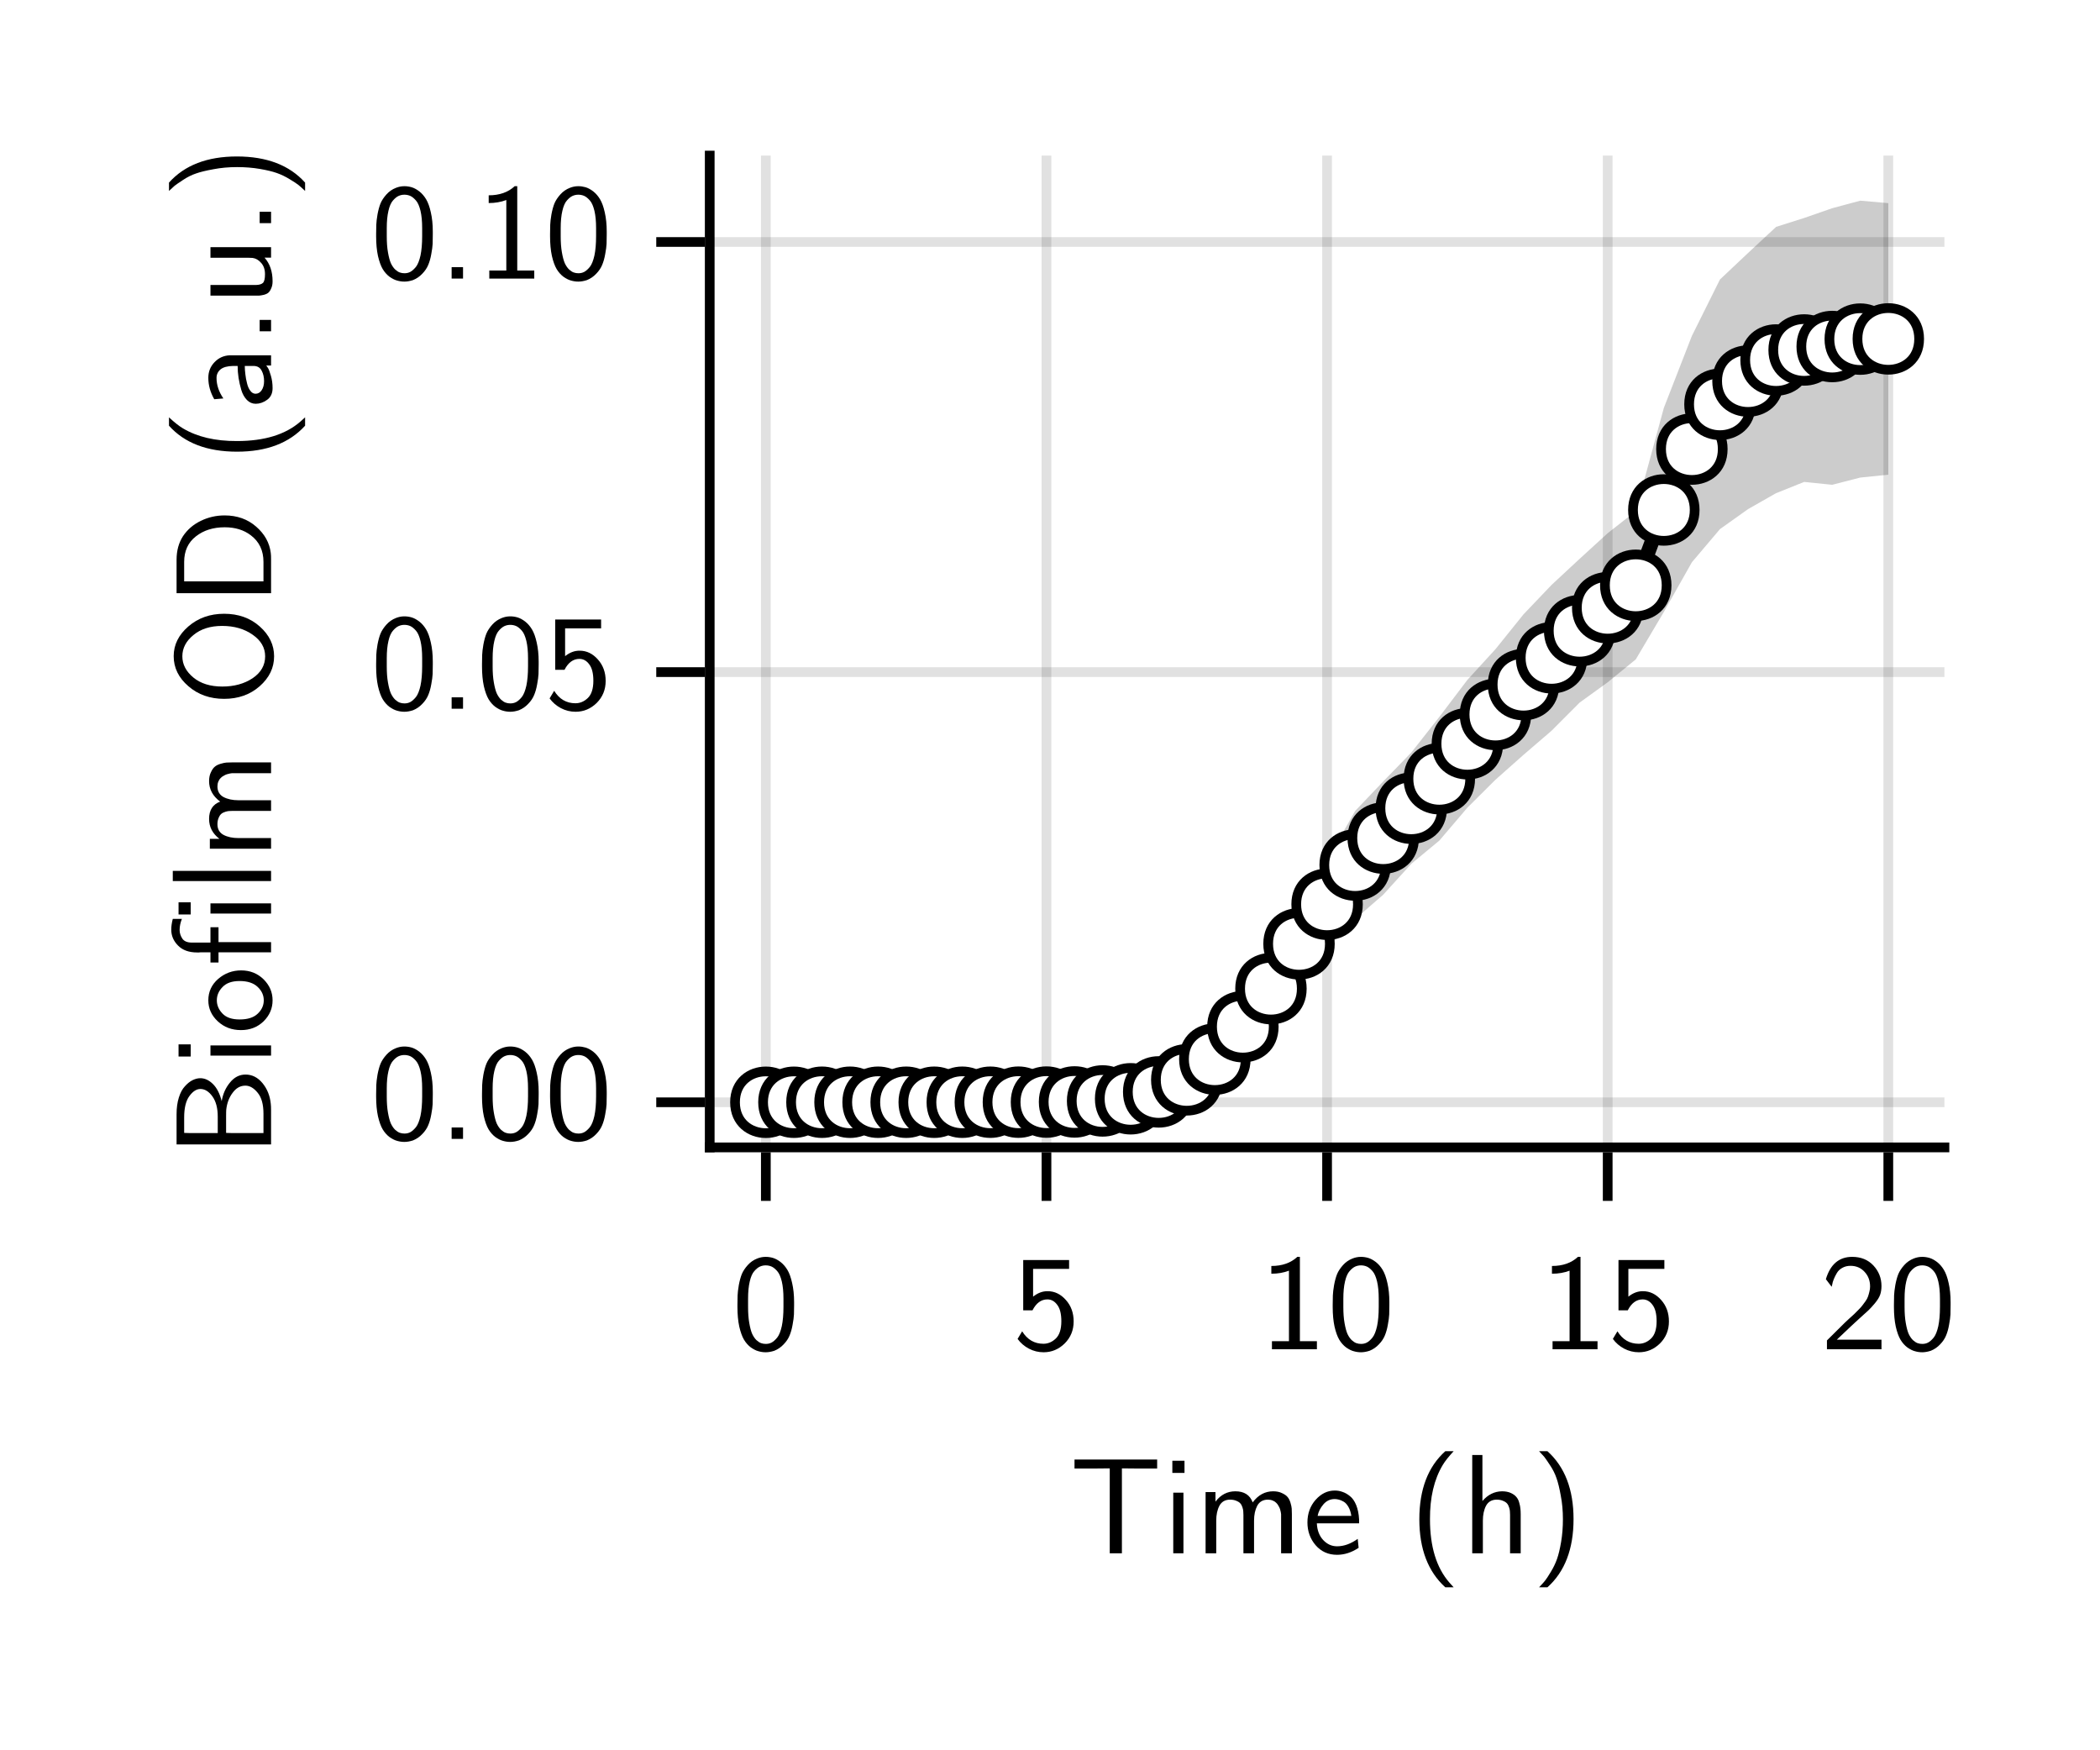 <?xml version="1.0" encoding="UTF-8"?>
<svg xmlns="http://www.w3.org/2000/svg" xmlns:xlink="http://www.w3.org/1999/xlink" width="216" height="180" viewBox="0 0 216 180">
<defs>
<g>
<g id="glyph-0-0-7ddc5d0b">
<path d="M 0.5 -8.719 L 0.5 -9.641 L 9 -9.641 L 9 -8.719 L 7.016 -8.719 L 5.375 -8.734 L 5.375 0 L 4.125 0 L 4.125 -8.734 L 2.469 -8.719 Z M 0.5 -8.719 "/>
</g>
<g id="glyph-0-1-7ddc5d0b">
<path d="M 0.578 -7.203 C 1.035 -8.734 1.938 -9.5 3.281 -9.5 C 4.188 -9.5 4.914 -9.203 5.469 -8.609 C 6.02 -8.016 6.297 -7.312 6.297 -6.5 C 6.297 -6.164 6.25 -5.863 6.156 -5.594 C 6.062 -5.332 5.883 -5.047 5.625 -4.734 C 5.375 -4.43 5.148 -4.188 4.953 -4 C 4.754 -3.812 4.422 -3.508 3.953 -3.094 C 3.703 -2.875 2.953 -2.172 1.703 -0.984 L 6.297 -0.984 L 6.297 0 L 0.688 0 L 0.688 -0.906 L 2.516 -2.719 C 2.586 -2.789 2.742 -2.938 2.984 -3.156 C 3.234 -3.383 3.398 -3.535 3.484 -3.609 C 3.566 -3.691 3.707 -3.832 3.906 -4.031 C 4.113 -4.238 4.254 -4.395 4.328 -4.5 C 4.398 -4.602 4.504 -4.742 4.641 -4.922 C 4.773 -5.109 4.863 -5.27 4.906 -5.406 C 4.957 -5.551 5.004 -5.711 5.047 -5.891 C 5.098 -6.078 5.125 -6.266 5.125 -6.453 C 5.125 -7.047 4.938 -7.547 4.562 -7.953 C 4.188 -8.367 3.703 -8.578 3.109 -8.578 C 2.785 -8.578 2.5 -8.504 2.25 -8.359 C 2.008 -8.223 1.828 -8.047 1.703 -7.828 C 1.578 -7.617 1.473 -7.41 1.391 -7.203 C 1.305 -6.992 1.254 -6.816 1.234 -6.672 L 1.172 -6.422 Z M 0.578 -7.203 "/>
</g>
<g id="glyph-1-0-7ddc5d0b">
<path d="M 1.047 -8.266 L 1.047 -9.516 L 2.297 -9.516 L 2.297 -8.266 Z M 1.141 0 L 1.141 -6.234 L 2.188 -6.234 L 2.188 0 Z M 1.141 0 "/>
</g>
<g id="glyph-1-1-7ddc5d0b">
<path d="M 1.125 0 L 1.125 -6.297 L 2.141 -6.297 L 2.141 -5.312 C 2.68 -6.02 3.363 -6.375 4.188 -6.375 C 5.094 -6.375 5.688 -5.992 5.969 -5.234 C 6.531 -5.992 7.234 -6.375 8.078 -6.375 C 8.43 -6.375 8.734 -6.312 8.984 -6.188 C 9.242 -6.07 9.438 -5.938 9.562 -5.781 C 9.688 -5.633 9.785 -5.438 9.859 -5.188 C 9.93 -4.945 9.973 -4.75 9.984 -4.594 C 9.992 -4.445 10 -4.258 10 -4.031 L 10 0 L 8.891 0 L 8.891 -3.938 C 8.891 -3.945 8.891 -3.973 8.891 -4.016 C 8.891 -4.055 8.879 -4.129 8.859 -4.234 C 8.836 -4.348 8.812 -4.453 8.781 -4.547 C 8.75 -4.648 8.695 -4.758 8.625 -4.875 C 8.562 -5 8.484 -5.102 8.391 -5.188 C 8.305 -5.281 8.188 -5.359 8.031 -5.422 C 7.883 -5.484 7.719 -5.516 7.531 -5.516 C 7.031 -5.516 6.664 -5.305 6.438 -4.891 C 6.219 -4.473 6.109 -3.961 6.109 -3.359 L 6.109 0 L 5.016 0 L 5.016 -3.938 C 5.016 -4.094 5.008 -4.219 5 -4.312 C 5 -4.406 4.973 -4.535 4.922 -4.703 C 4.867 -4.879 4.797 -5.02 4.703 -5.125 C 4.617 -5.227 4.484 -5.316 4.297 -5.391 C 4.117 -5.473 3.898 -5.516 3.641 -5.516 C 3.141 -5.516 2.773 -5.305 2.547 -4.891 C 2.328 -4.473 2.219 -3.961 2.219 -3.359 L 2.219 0 Z M 1.125 0 "/>
</g>
<g id="glyph-1-2-7ddc5d0b">
<path d="M 0.484 -3.172 C 0.484 -4.086 0.766 -4.863 1.328 -5.5 C 1.891 -6.133 2.547 -6.453 3.297 -6.453 C 3.578 -6.453 3.844 -6.406 4.094 -6.312 C 4.352 -6.227 4.609 -6.082 4.859 -5.875 C 5.117 -5.676 5.332 -5.367 5.5 -4.953 C 5.664 -4.547 5.766 -4.055 5.797 -3.484 L 5.797 -3.078 L 1.453 -3.078 C 1.484 -2.379 1.695 -1.812 2.094 -1.375 C 2.5 -0.938 2.977 -0.719 3.531 -0.719 C 4.238 -0.719 4.945 -0.973 5.656 -1.484 L 5.75 -0.562 C 5.031 -0.082 4.289 0.156 3.531 0.156 C 2.633 0.156 1.898 -0.172 1.328 -0.828 C 0.766 -1.484 0.484 -2.266 0.484 -3.172 Z M 1.531 -3.844 L 5 -3.844 C 4.945 -4.207 4.848 -4.516 4.703 -4.766 C 4.555 -5.023 4.391 -5.207 4.203 -5.312 C 4.023 -5.414 3.863 -5.484 3.719 -5.516 C 3.57 -5.555 3.43 -5.578 3.297 -5.578 C 2.828 -5.578 2.438 -5.395 2.125 -5.031 C 1.812 -4.664 1.613 -4.27 1.531 -3.844 Z M 1.531 -3.844 "/>
</g>
<g id="glyph-1-3-7ddc5d0b">
</g>
<g id="glyph-1-4-7ddc5d0b">
<path d="M 1.125 -3.5 C 1.125 -6.57 2.016 -8.906 3.797 -10.5 L 4.656 -10.5 C 4.133 -9.938 3.758 -9.461 3.531 -9.078 C 2.645 -7.598 2.207 -5.738 2.219 -3.5 C 2.219 -0.688 2.883 1.484 4.219 3.016 L 4.656 3.5 L 3.797 3.5 C 2.016 1.883 1.125 -0.445 1.125 -3.5 Z M 1.125 -3.5 "/>
</g>
<g id="glyph-1-5-7ddc5d0b">
<path d="M 1.125 0 L 1.125 -10.109 L 2.172 -10.109 L 2.172 -5.375 C 2.734 -6.031 3.406 -6.363 4.188 -6.375 C 4.539 -6.375 4.844 -6.316 5.094 -6.203 C 5.344 -6.086 5.531 -5.953 5.656 -5.797 C 5.789 -5.648 5.891 -5.457 5.953 -5.219 C 6.023 -4.977 6.066 -4.773 6.078 -4.609 C 6.098 -4.453 6.109 -4.258 6.109 -4.031 L 6.109 0 L 5.016 0 L 5.016 -3.938 C 5.016 -4.094 5.008 -4.219 5 -4.312 C 5 -4.406 4.973 -4.535 4.922 -4.703 C 4.867 -4.879 4.797 -5.02 4.703 -5.125 C 4.617 -5.227 4.484 -5.316 4.297 -5.391 C 4.117 -5.473 3.898 -5.516 3.641 -5.516 C 3.141 -5.516 2.773 -5.305 2.547 -4.891 C 2.328 -4.473 2.219 -3.961 2.219 -3.359 L 2.219 0 Z M 1.125 0 "/>
</g>
<g id="glyph-1-6-7ddc5d0b">
<path d="M 0.766 3.5 C 1.016 3.238 1.211 3.02 1.359 2.844 C 1.504 2.664 1.707 2.359 1.969 1.922 C 2.238 1.484 2.453 1.039 2.609 0.594 C 2.766 0.156 2.906 -0.426 3.031 -1.156 C 3.156 -1.883 3.219 -2.664 3.219 -3.5 C 3.219 -4.363 3.145 -5.172 3 -5.922 C 2.863 -6.68 2.719 -7.281 2.562 -7.719 C 2.414 -8.164 2.191 -8.613 1.891 -9.062 C 1.598 -9.508 1.398 -9.797 1.297 -9.922 C 1.191 -10.047 1.016 -10.238 0.766 -10.5 L 1.625 -10.5 C 3.414 -8.895 4.312 -6.566 4.312 -3.516 C 4.312 -0.441 3.414 1.895 1.625 3.5 Z M 0.766 3.5 "/>
</g>
<g id="glyph-1-7-7ddc5d0b">
<path d="M 1.266 -7.766 L 1.266 -8.562 C 2.379 -8.562 3.27 -8.875 3.938 -9.5 L 4.203 -9.5 L 4.203 -0.828 L 5.953 -0.828 L 5.953 0 L 1.328 0 L 1.328 -0.828 L 3.078 -0.828 L 3.078 -8.078 C 2.523 -7.867 1.922 -7.766 1.266 -7.766 Z M 1.266 -7.766 "/>
</g>
<g id="glyph-1-8-7ddc5d0b">
<path d="M 0.578 -4.344 L 0.578 -4.578 C 0.578 -4.941 0.582 -5.258 0.594 -5.531 C 0.602 -5.801 0.645 -6.156 0.719 -6.594 C 0.801 -7.039 0.906 -7.422 1.031 -7.734 C 1.164 -8.047 1.367 -8.352 1.641 -8.656 C 1.91 -8.957 2.234 -9.18 2.609 -9.328 C 2.891 -9.441 3.18 -9.5 3.484 -9.5 C 3.742 -9.5 3.992 -9.461 4.234 -9.391 C 4.484 -9.316 4.742 -9.176 5.016 -8.969 C 5.285 -8.758 5.52 -8.488 5.719 -8.156 C 5.914 -7.832 6.078 -7.383 6.203 -6.812 C 6.336 -6.238 6.406 -5.578 6.406 -4.828 L 6.406 -4.547 C 6.406 -4.18 6.398 -3.859 6.391 -3.578 C 6.379 -3.305 6.332 -2.953 6.25 -2.516 C 6.176 -2.086 6.07 -1.719 5.938 -1.406 C 5.812 -1.094 5.609 -0.789 5.328 -0.5 C 5.055 -0.207 4.738 0.008 4.375 0.156 C 4.062 0.258 3.766 0.312 3.484 0.312 C 3.223 0.312 2.973 0.273 2.734 0.203 C 2.492 0.141 2.234 0.008 1.953 -0.188 C 1.68 -0.395 1.445 -0.66 1.25 -0.984 C 1.062 -1.305 0.898 -1.754 0.766 -2.328 C 0.641 -2.91 0.578 -3.582 0.578 -4.344 Z M 1.672 -4.344 C 1.672 -3.719 1.711 -3.164 1.797 -2.688 C 1.879 -2.219 1.977 -1.848 2.094 -1.578 C 2.219 -1.316 2.363 -1.102 2.531 -0.938 C 2.707 -0.781 2.867 -0.676 3.016 -0.625 C 3.172 -0.57 3.332 -0.547 3.5 -0.547 C 3.719 -0.547 3.914 -0.594 4.094 -0.688 C 4.281 -0.789 4.473 -0.961 4.672 -1.203 C 4.867 -1.453 5.023 -1.844 5.141 -2.375 C 5.254 -2.914 5.312 -3.578 5.312 -4.359 L 5.312 -5.188 C 5.312 -5.895 5.254 -6.488 5.141 -6.969 C 5.023 -7.457 4.867 -7.812 4.672 -8.031 C 4.473 -8.258 4.281 -8.414 4.094 -8.5 C 3.906 -8.582 3.703 -8.625 3.484 -8.625 C 3.273 -8.625 3.078 -8.582 2.891 -8.5 C 2.703 -8.414 2.508 -8.258 2.312 -8.031 C 2.113 -7.812 1.957 -7.457 1.844 -6.969 C 1.727 -6.477 1.672 -5.883 1.672 -5.188 Z M 1.672 -4.344 "/>
</g>
<g id="glyph-1-9-7ddc5d0b">
<path d="M 0.531 -1.062 L 1 -1.844 C 1.531 -0.988 2.258 -0.562 3.188 -0.562 C 3.656 -0.562 4.078 -0.738 4.453 -1.094 C 4.836 -1.457 5.031 -2.051 5.031 -2.875 C 5.031 -3.633 4.891 -4.195 4.609 -4.562 C 4.336 -4.938 4 -5.125 3.594 -5.125 C 2.957 -5.125 2.445 -4.75 2.062 -4 L 1.109 -4 L 1.109 -9.172 L 5.828 -9.172 L 5.828 -8.266 L 2.125 -8.266 L 2.125 -5.406 C 2.602 -5.789 3.102 -5.977 3.625 -5.969 C 4.344 -5.969 4.969 -5.664 5.5 -5.062 C 6.031 -4.469 6.297 -3.734 6.297 -2.859 C 6.297 -1.961 5.988 -1.207 5.375 -0.594 C 4.758 0.008 4.035 0.312 3.203 0.312 C 2.672 0.312 2.164 0.188 1.688 -0.062 C 1.219 -0.312 0.832 -0.645 0.531 -1.062 Z M 0.531 -1.062 "/>
</g>
<g id="glyph-2-0-7ddc5d0b">
<path d="M 0.578 -4.344 L 0.578 -4.578 C 0.578 -4.941 0.582 -5.258 0.594 -5.531 C 0.602 -5.801 0.645 -6.156 0.719 -6.594 C 0.801 -7.039 0.906 -7.422 1.031 -7.734 C 1.164 -8.047 1.367 -8.352 1.641 -8.656 C 1.91 -8.957 2.234 -9.18 2.609 -9.328 C 2.891 -9.441 3.18 -9.5 3.484 -9.5 C 3.742 -9.5 3.992 -9.461 4.234 -9.391 C 4.484 -9.316 4.742 -9.176 5.016 -8.969 C 5.285 -8.758 5.52 -8.488 5.719 -8.156 C 5.914 -7.832 6.078 -7.383 6.203 -6.812 C 6.336 -6.238 6.406 -5.578 6.406 -4.828 L 6.406 -4.547 C 6.406 -4.18 6.398 -3.859 6.391 -3.578 C 6.379 -3.305 6.332 -2.953 6.25 -2.516 C 6.176 -2.086 6.07 -1.719 5.938 -1.406 C 5.812 -1.094 5.609 -0.789 5.328 -0.5 C 5.055 -0.207 4.738 0.008 4.375 0.156 C 4.062 0.258 3.766 0.312 3.484 0.312 C 3.223 0.312 2.973 0.273 2.734 0.203 C 2.492 0.141 2.234 0.008 1.953 -0.188 C 1.68 -0.395 1.445 -0.66 1.25 -0.984 C 1.062 -1.305 0.898 -1.754 0.766 -2.328 C 0.641 -2.91 0.578 -3.582 0.578 -4.344 Z M 1.672 -4.344 C 1.672 -3.719 1.711 -3.164 1.797 -2.688 C 1.879 -2.219 1.977 -1.848 2.094 -1.578 C 2.219 -1.316 2.363 -1.102 2.531 -0.938 C 2.707 -0.781 2.867 -0.676 3.016 -0.625 C 3.172 -0.57 3.332 -0.547 3.5 -0.547 C 3.719 -0.547 3.914 -0.594 4.094 -0.688 C 4.281 -0.789 4.473 -0.961 4.672 -1.203 C 4.867 -1.453 5.023 -1.844 5.141 -2.375 C 5.254 -2.914 5.312 -3.578 5.312 -4.359 L 5.312 -5.188 C 5.312 -5.895 5.254 -6.488 5.141 -6.969 C 5.023 -7.457 4.867 -7.812 4.672 -8.031 C 4.473 -8.258 4.281 -8.414 4.094 -8.5 C 3.906 -8.582 3.703 -8.625 3.484 -8.625 C 3.273 -8.625 3.078 -8.582 2.891 -8.5 C 2.703 -8.414 2.508 -8.258 2.312 -8.031 C 2.113 -7.812 1.957 -7.457 1.844 -6.969 C 1.727 -6.477 1.672 -5.883 1.672 -5.188 Z M 1.672 -4.344 "/>
</g>
<g id="glyph-2-1-7ddc5d0b">
<path d="M 0.531 -1.062 L 1 -1.844 C 1.531 -0.988 2.258 -0.562 3.188 -0.562 C 3.656 -0.562 4.078 -0.738 4.453 -1.094 C 4.836 -1.457 5.031 -2.051 5.031 -2.875 C 5.031 -3.633 4.891 -4.195 4.609 -4.562 C 4.336 -4.938 4 -5.125 3.594 -5.125 C 2.957 -5.125 2.445 -4.75 2.062 -4 L 1.109 -4 L 1.109 -9.172 L 5.828 -9.172 L 5.828 -8.266 L 2.125 -8.266 L 2.125 -5.406 C 2.602 -5.789 3.102 -5.977 3.625 -5.969 C 4.344 -5.969 4.969 -5.664 5.5 -5.062 C 6.031 -4.469 6.297 -3.734 6.297 -2.859 C 6.297 -1.961 5.988 -1.207 5.375 -0.594 C 4.758 0.008 4.035 0.312 3.203 0.312 C 2.672 0.312 2.164 0.188 1.688 -0.062 C 1.219 -0.312 0.832 -0.645 0.531 -1.062 Z M 0.531 -1.062 "/>
</g>
<g id="glyph-3-0-7ddc5d0b">
<path d="M 0 -1.344 L -9.719 -1.344 L -9.719 -4.453 C -9.719 -5.098 -9.641 -5.672 -9.484 -6.172 C -9.328 -6.672 -9.117 -7.055 -8.859 -7.328 C -8.609 -7.609 -8.348 -7.816 -8.078 -7.953 C -7.805 -8.086 -7.539 -8.156 -7.281 -8.156 C -6.812 -8.156 -6.375 -7.953 -5.969 -7.547 C -5.57 -7.148 -5.273 -6.566 -5.078 -5.797 C -4.953 -6.547 -4.664 -7.188 -4.219 -7.719 C -3.781 -8.258 -3.25 -8.531 -2.625 -8.531 C -1.945 -8.531 -1.363 -8.234 -0.875 -7.641 C -0.395 -7.055 -0.113 -6.352 -0.031 -5.531 C -0.008 -5.375 0 -5.133 0 -4.812 Z M -0.781 -2.516 L -0.781 -4.5 C -0.781 -5.457 -0.977 -6.176 -1.375 -6.656 C -1.77 -7.145 -2.191 -7.391 -2.641 -7.391 C -3.16 -7.391 -3.598 -7.145 -3.953 -6.656 C -4.316 -6.176 -4.535 -5.598 -4.609 -4.922 C -4.617 -4.836 -4.625 -4.598 -4.625 -4.203 L -4.625 -2.531 L -4.109 -2.516 Z M -5.484 -2.516 L -5.484 -4.203 C -5.484 -5.078 -5.664 -5.77 -6.031 -6.281 C -6.395 -6.789 -6.805 -7.047 -7.266 -7.047 C -7.672 -7.047 -8.051 -6.801 -8.406 -6.312 C -8.758 -5.832 -8.938 -5.102 -8.938 -4.125 L -8.938 -2.531 L -8.438 -2.516 Z M -5.484 -2.516 "/>
</g>
<g id="glyph-4-0-7ddc5d0b">
<path d="M -8.266 -1.047 L -9.516 -1.047 L -9.516 -2.297 L -8.266 -2.297 Z M 0 -1.141 L -6.234 -1.141 L -6.234 -2.188 L 0 -2.188 Z M 0 -1.141 "/>
</g>
<g id="glyph-5-0-7ddc5d0b">
<path d="M -3.094 -0.422 C -4.039 -0.422 -4.836 -0.723 -5.484 -1.328 C -6.129 -1.93 -6.453 -2.648 -6.453 -3.484 C -6.453 -4.367 -6.113 -5.102 -5.438 -5.688 C -4.758 -6.27 -3.973 -6.562 -3.078 -6.562 C -2.16 -6.562 -1.391 -6.254 -0.766 -5.641 C -0.148 -5.023 0.156 -4.305 0.156 -3.484 C 0.156 -2.66 -0.148 -1.941 -0.766 -1.328 C -1.391 -0.723 -2.164 -0.422 -3.094 -0.422 Z M -3.234 -1.516 C -2.41 -1.516 -1.789 -1.711 -1.375 -2.109 C -0.957 -2.504 -0.75 -2.961 -0.75 -3.484 C -0.75 -4.004 -0.957 -4.461 -1.375 -4.859 C -1.801 -5.266 -2.422 -5.469 -3.234 -5.469 C -4.016 -5.469 -4.598 -5.266 -4.984 -4.859 C -5.379 -4.461 -5.578 -4.004 -5.578 -3.484 C -5.578 -2.973 -5.379 -2.516 -4.984 -2.109 C -4.598 -1.711 -4.016 -1.516 -3.234 -1.516 Z M -3.234 -1.516 "/>
</g>
<g id="glyph-6-0-7ddc5d0b">
<path d="M -5.406 -0.375 L -6.234 -0.375 L -6.234 -1.422 L -7.25 -1.422 C -7.289 -1.422 -7.348 -1.414 -7.422 -1.406 C -7.492 -1.406 -7.551 -1.406 -7.594 -1.406 C -8.445 -1.406 -9.102 -1.641 -9.562 -2.109 C -10.031 -2.578 -10.266 -3.125 -10.266 -3.75 C -10.266 -4.094 -10.211 -4.461 -10.109 -4.859 L -9.172 -4.859 C -9.328 -4.461 -9.406 -4.082 -9.406 -3.719 C -9.406 -3.406 -9.312 -3.109 -9.125 -2.828 C -8.938 -2.555 -8.609 -2.422 -8.141 -2.422 L -6.234 -2.422 L -6.234 -4 L -5.406 -4 L -5.406 -2.469 L 0 -2.469 L 0 -1.422 L -5.406 -1.422 Z M -5.406 -0.375 "/>
</g>
<g id="glyph-6-1-7ddc5d0b">
<path d="M 0 -1.141 L -10.109 -1.141 L -10.109 -2.188 L 0 -2.188 Z M 0 -1.141 "/>
</g>
<g id="glyph-6-2-7ddc5d0b">
<path d="M 0 -1.125 L -6.297 -1.125 L -6.297 -2.141 L -5.312 -2.141 C -6.02 -2.68 -6.375 -3.363 -6.375 -4.188 C -6.375 -5.094 -5.992 -5.688 -5.234 -5.969 C -5.992 -6.531 -6.375 -7.234 -6.375 -8.078 C -6.375 -8.43 -6.312 -8.734 -6.188 -8.984 C -6.07 -9.242 -5.938 -9.438 -5.781 -9.562 C -5.633 -9.688 -5.438 -9.785 -5.188 -9.859 C -4.945 -9.93 -4.75 -9.973 -4.594 -9.984 C -4.445 -9.992 -4.258 -10 -4.031 -10 L 0 -10 L 0 -8.891 L -3.938 -8.891 C -3.945 -8.891 -3.973 -8.891 -4.016 -8.891 C -4.055 -8.891 -4.129 -8.879 -4.234 -8.859 C -4.348 -8.836 -4.453 -8.812 -4.547 -8.781 C -4.648 -8.75 -4.758 -8.695 -4.875 -8.625 C -5 -8.562 -5.102 -8.484 -5.188 -8.391 C -5.281 -8.305 -5.359 -8.188 -5.422 -8.031 C -5.484 -7.883 -5.516 -7.719 -5.516 -7.531 C -5.516 -7.031 -5.305 -6.664 -4.891 -6.438 C -4.473 -6.219 -3.961 -6.109 -3.359 -6.109 L 0 -6.109 L 0 -5.016 L -3.938 -5.016 C -4.094 -5.016 -4.219 -5.008 -4.312 -5 C -4.406 -5 -4.535 -4.973 -4.703 -4.922 C -4.879 -4.867 -5.02 -4.797 -5.125 -4.703 C -5.227 -4.617 -5.316 -4.484 -5.391 -4.297 C -5.473 -4.117 -5.516 -3.898 -5.516 -3.641 C -5.516 -3.141 -5.305 -2.773 -4.891 -2.547 C -4.473 -2.328 -3.961 -2.219 -3.359 -2.219 L 0 -2.219 Z M 0 -1.125 "/>
</g>
<g id="glyph-6-3-7ddc5d0b">
<path d="M 0 -1.328 L -9.719 -1.328 L -9.719 -4.766 C -9.719 -5.703 -9.5 -6.508 -9.062 -7.188 C -8.613 -7.863 -8.004 -8.391 -7.234 -8.766 C -6.461 -9.141 -5.645 -9.328 -4.781 -9.328 C -3.488 -9.328 -2.406 -8.941 -1.531 -8.172 C -0.656 -7.41 -0.156 -6.508 -0.031 -5.469 C -0.008 -5.32 0 -5.098 0 -4.797 Z M -0.781 -2.547 L -0.781 -4.547 C -0.781 -5.711 -1.211 -6.625 -2.078 -7.281 C -2.797 -7.832 -3.691 -8.109 -4.766 -8.109 C -5.953 -8.109 -6.941 -7.797 -7.734 -7.172 C -8.535 -6.547 -8.938 -5.672 -8.938 -4.547 L -8.938 -2.547 Z M -0.781 -2.547 "/>
</g>
<g id="glyph-6-4-7ddc5d0b">
</g>
<g id="glyph-6-5-7ddc5d0b">
<path d="M -1.578 -0.609 C -1.922 -0.609 -2.223 -0.738 -2.484 -1 C -2.742 -1.27 -2.938 -1.613 -3.062 -2.031 C -3.188 -2.457 -3.281 -2.875 -3.344 -3.281 C -3.406 -3.688 -3.438 -4.094 -3.438 -4.5 L -3.906 -4.5 C -4.5 -4.488 -4.93 -4.367 -5.203 -4.141 C -5.473 -3.91 -5.609 -3.617 -5.609 -3.266 C -5.609 -2.547 -5.375 -1.844 -4.906 -1.156 L -5.844 -1.078 C -6.25 -1.785 -6.453 -2.52 -6.453 -3.281 C -6.453 -3.914 -6.238 -4.453 -5.812 -4.891 C -5.395 -5.328 -4.879 -5.562 -4.266 -5.594 L 0 -5.594 L 0 -4.547 L -0.5 -4.547 C -0.457 -4.504 -0.395 -4.414 -0.312 -4.281 C -0.227 -4.145 -0.129 -3.879 -0.016 -3.484 C 0.098 -3.098 0.156 -2.676 0.156 -2.219 C 0.156 -1.688 -0.031 -1.285 -0.406 -1.016 C -0.789 -0.742 -1.18 -0.609 -1.578 -0.609 Z M -1.594 -1.641 C -1.344 -1.641 -1.133 -1.758 -0.969 -2 C -0.801 -2.25 -0.719 -2.562 -0.719 -2.938 C -0.719 -3.344 -0.801 -3.703 -0.969 -4.016 C -1.133 -4.336 -1.414 -4.5 -1.812 -4.5 L -2.703 -4.5 C -2.703 -4.219 -2.68 -3.926 -2.641 -3.625 C -2.609 -3.32 -2.551 -3.016 -2.469 -2.703 C -2.395 -2.391 -2.281 -2.133 -2.125 -1.938 C -1.977 -1.738 -1.801 -1.641 -1.594 -1.641 Z M -1.594 -1.641 "/>
</g>
<g id="glyph-7-0-7ddc5d0b">
<path d="M -8.266 -1.047 L -9.516 -1.047 L -9.516 -2.297 L -8.266 -2.297 Z M 0 -1.141 L -6.234 -1.141 L -6.234 -2.188 L 0 -2.188 Z M 0 -1.141 "/>
</g>
<g id="glyph-8-0-7ddc5d0b">
</g>
<g id="glyph-8-1-7ddc5d0b">
<path d="M -3.5 -1.125 C -6.57 -1.125 -8.906 -2.016 -10.5 -3.797 L -10.5 -4.656 C -9.938 -4.133 -9.461 -3.758 -9.078 -3.531 C -7.598 -2.645 -5.738 -2.207 -3.5 -2.219 C -0.688 -2.219 1.484 -2.883 3.016 -4.219 L 3.5 -4.656 L 3.5 -3.797 C 1.883 -2.016 -0.445 -1.125 -3.5 -1.125 Z M -3.5 -1.125 "/>
</g>
<g id="glyph-9-0-7ddc5d0b">
<path d="M -4.828 -0.766 C -6.273 -0.766 -7.5 -1.195 -8.5 -2.062 C -9.508 -2.926 -10.016 -3.957 -10.016 -5.156 C -10.016 -6.332 -9.508 -7.352 -8.5 -8.219 C -7.5 -9.082 -6.273 -9.516 -4.828 -9.516 C -3.359 -9.516 -2.133 -9.078 -1.156 -8.203 C -0.176 -7.328 0.312 -6.305 0.312 -5.141 C 0.312 -3.961 -0.18 -2.938 -1.172 -2.062 C -2.16 -1.195 -3.379 -0.766 -4.828 -0.766 Z M -7.984 -2.953 C -7.234 -2.336 -6.242 -2.031 -5.016 -2.031 C -3.797 -2.031 -2.754 -2.316 -1.891 -2.891 C -1.035 -3.473 -0.609 -4.223 -0.609 -5.141 C -0.609 -6.023 -1.035 -6.766 -1.891 -7.359 C -2.742 -7.961 -3.789 -8.266 -5.031 -8.266 C -6.25 -8.266 -7.234 -7.953 -7.984 -7.328 C -8.742 -6.711 -9.125 -5.984 -9.125 -5.141 C -9.125 -4.305 -8.742 -3.578 -7.984 -2.953 Z M -7.984 -2.953 "/>
</g>
<g id="glyph-10-0-7ddc5d0b">
<path d="M 0 -1.344 L -1.172 -1.344 L -1.172 -2.516 L 0 -2.516 Z M 0 -1.344 "/>
</g>
<g id="glyph-10-1-7ddc5d0b">
<path d="M 3.5 -0.766 C 3.238 -1.016 3.02 -1.211 2.844 -1.359 C 2.664 -1.504 2.359 -1.707 1.922 -1.969 C 1.484 -2.238 1.039 -2.453 0.594 -2.609 C 0.156 -2.766 -0.426 -2.906 -1.156 -3.031 C -1.883 -3.156 -2.664 -3.219 -3.5 -3.219 C -4.363 -3.219 -5.172 -3.145 -5.922 -3 C -6.68 -2.863 -7.281 -2.719 -7.719 -2.562 C -8.164 -2.414 -8.613 -2.191 -9.062 -1.891 C -9.508 -1.598 -9.797 -1.398 -9.922 -1.297 C -10.047 -1.191 -10.238 -1.016 -10.5 -0.766 L -10.5 -1.625 C -8.895 -3.414 -6.566 -4.312 -3.516 -4.312 C -0.441 -4.312 1.895 -3.414 3.5 -1.625 Z M 3.5 -0.766 "/>
</g>
<g id="glyph-11-0-7ddc5d0b">
<path d="M -1.703 -1.125 L -6.234 -1.125 L -6.234 -2.219 L -1.531 -2.219 C -1.207 -2.227 -0.973 -2.301 -0.828 -2.438 C -0.691 -2.582 -0.625 -2.879 -0.625 -3.328 C -0.625 -3.805 -0.754 -4.191 -1.016 -4.484 C -1.273 -4.785 -1.57 -4.957 -1.906 -5 C -2 -5.008 -2.133 -5.016 -2.312 -5.016 L -6.234 -5.016 L -6.234 -6.109 L 0 -6.109 L 0 -5.031 L -0.672 -5.031 C -0.117 -4.406 0.156 -3.594 0.156 -2.594 C 0.156 -2.312 0.109 -2.07 0.016 -1.875 C -0.066 -1.676 -0.164 -1.523 -0.281 -1.422 C -0.395 -1.328 -0.551 -1.254 -0.75 -1.203 C -0.945 -1.16 -1.102 -1.133 -1.219 -1.125 C -1.344 -1.125 -1.504 -1.125 -1.703 -1.125 Z M -1.703 -1.125 "/>
</g>
<g id="glyph-12-0-7ddc5d0b">
<path d="M 0 -1.344 L -1.172 -1.344 L -1.172 -2.516 L 0 -2.516 Z M 0 -1.344 "/>
</g>
<g id="glyph-13-0-7ddc5d0b">
<path d="M 0.578 -4.344 L 0.578 -4.578 C 0.578 -4.941 0.582 -5.258 0.594 -5.531 C 0.602 -5.801 0.645 -6.156 0.719 -6.594 C 0.801 -7.039 0.906 -7.422 1.031 -7.734 C 1.164 -8.047 1.367 -8.352 1.641 -8.656 C 1.91 -8.957 2.234 -9.18 2.609 -9.328 C 2.891 -9.441 3.18 -9.5 3.484 -9.5 C 3.742 -9.5 3.992 -9.461 4.234 -9.391 C 4.484 -9.316 4.742 -9.176 5.016 -8.969 C 5.285 -8.758 5.52 -8.488 5.719 -8.156 C 5.914 -7.832 6.078 -7.383 6.203 -6.812 C 6.336 -6.238 6.406 -5.578 6.406 -4.828 L 6.406 -4.547 C 6.406 -4.18 6.398 -3.859 6.391 -3.578 C 6.379 -3.305 6.332 -2.953 6.25 -2.516 C 6.176 -2.086 6.07 -1.719 5.938 -1.406 C 5.812 -1.094 5.609 -0.789 5.328 -0.5 C 5.055 -0.207 4.738 0.008 4.375 0.156 C 4.062 0.258 3.766 0.312 3.484 0.312 C 3.223 0.312 2.973 0.273 2.734 0.203 C 2.492 0.141 2.234 0.008 1.953 -0.188 C 1.68 -0.395 1.445 -0.66 1.25 -0.984 C 1.062 -1.305 0.898 -1.754 0.766 -2.328 C 0.641 -2.91 0.578 -3.582 0.578 -4.344 Z M 1.672 -4.344 C 1.672 -3.719 1.711 -3.164 1.797 -2.688 C 1.879 -2.219 1.977 -1.848 2.094 -1.578 C 2.219 -1.316 2.363 -1.102 2.531 -0.938 C 2.707 -0.781 2.867 -0.676 3.016 -0.625 C 3.172 -0.57 3.332 -0.547 3.5 -0.547 C 3.719 -0.547 3.914 -0.594 4.094 -0.688 C 4.281 -0.789 4.473 -0.961 4.672 -1.203 C 4.867 -1.453 5.023 -1.844 5.141 -2.375 C 5.254 -2.914 5.312 -3.578 5.312 -4.359 L 5.312 -5.188 C 5.312 -5.895 5.254 -6.488 5.141 -6.969 C 5.023 -7.457 4.867 -7.812 4.672 -8.031 C 4.473 -8.258 4.281 -8.414 4.094 -8.5 C 3.906 -8.582 3.703 -8.625 3.484 -8.625 C 3.273 -8.625 3.078 -8.582 2.891 -8.5 C 2.703 -8.414 2.508 -8.258 2.312 -8.031 C 2.113 -7.812 1.957 -7.457 1.844 -6.969 C 1.727 -6.477 1.672 -5.883 1.672 -5.188 Z M 1.672 -4.344 "/>
</g>
<g id="glyph-14-0-7ddc5d0b">
<path d="M 1.344 0 L 1.344 -1.172 L 2.516 -1.172 L 2.516 0 Z M 1.344 0 "/>
</g>
<g id="glyph-14-1-7ddc5d0b">
<path d="M 0.578 -4.344 L 0.578 -4.578 C 0.578 -4.941 0.582 -5.258 0.594 -5.531 C 0.602 -5.801 0.645 -6.156 0.719 -6.594 C 0.801 -7.039 0.906 -7.422 1.031 -7.734 C 1.164 -8.047 1.367 -8.352 1.641 -8.656 C 1.91 -8.957 2.234 -9.18 2.609 -9.328 C 2.891 -9.441 3.18 -9.5 3.484 -9.5 C 3.742 -9.5 3.992 -9.461 4.234 -9.391 C 4.484 -9.316 4.742 -9.176 5.016 -8.969 C 5.285 -8.758 5.52 -8.488 5.719 -8.156 C 5.914 -7.832 6.078 -7.383 6.203 -6.812 C 6.336 -6.238 6.406 -5.578 6.406 -4.828 L 6.406 -4.547 C 6.406 -4.18 6.398 -3.859 6.391 -3.578 C 6.379 -3.305 6.332 -2.953 6.25 -2.516 C 6.176 -2.086 6.07 -1.719 5.938 -1.406 C 5.812 -1.094 5.609 -0.789 5.328 -0.5 C 5.055 -0.207 4.738 0.008 4.375 0.156 C 4.062 0.258 3.766 0.312 3.484 0.312 C 3.223 0.312 2.973 0.273 2.734 0.203 C 2.492 0.141 2.234 0.008 1.953 -0.188 C 1.68 -0.395 1.445 -0.66 1.25 -0.984 C 1.062 -1.305 0.898 -1.754 0.766 -2.328 C 0.641 -2.91 0.578 -3.582 0.578 -4.344 Z M 1.672 -4.344 C 1.672 -3.719 1.711 -3.164 1.797 -2.688 C 1.879 -2.219 1.977 -1.848 2.094 -1.578 C 2.219 -1.316 2.363 -1.102 2.531 -0.938 C 2.707 -0.781 2.867 -0.676 3.016 -0.625 C 3.172 -0.57 3.332 -0.547 3.5 -0.547 C 3.719 -0.547 3.914 -0.594 4.094 -0.688 C 4.281 -0.789 4.473 -0.961 4.672 -1.203 C 4.867 -1.453 5.023 -1.844 5.141 -2.375 C 5.254 -2.914 5.312 -3.578 5.312 -4.359 L 5.312 -5.188 C 5.312 -5.895 5.254 -6.488 5.141 -6.969 C 5.023 -7.457 4.867 -7.812 4.672 -8.031 C 4.473 -8.258 4.281 -8.414 4.094 -8.5 C 3.906 -8.582 3.703 -8.625 3.484 -8.625 C 3.273 -8.625 3.078 -8.582 2.891 -8.5 C 2.703 -8.414 2.508 -8.258 2.312 -8.031 C 2.113 -7.812 1.957 -7.457 1.844 -6.969 C 1.727 -6.477 1.672 -5.883 1.672 -5.188 Z M 1.672 -4.344 "/>
</g>
<g id="glyph-15-0-7ddc5d0b">
<path d="M 0.578 -4.344 L 0.578 -4.578 C 0.578 -4.941 0.582 -5.258 0.594 -5.531 C 0.602 -5.801 0.645 -6.156 0.719 -6.594 C 0.801 -7.039 0.906 -7.422 1.031 -7.734 C 1.164 -8.047 1.367 -8.352 1.641 -8.656 C 1.91 -8.957 2.234 -9.18 2.609 -9.328 C 2.891 -9.441 3.18 -9.5 3.484 -9.5 C 3.742 -9.5 3.992 -9.461 4.234 -9.391 C 4.484 -9.316 4.742 -9.176 5.016 -8.969 C 5.285 -8.758 5.52 -8.488 5.719 -8.156 C 5.914 -7.832 6.078 -7.383 6.203 -6.812 C 6.336 -6.238 6.406 -5.578 6.406 -4.828 L 6.406 -4.547 C 6.406 -4.18 6.398 -3.859 6.391 -3.578 C 6.379 -3.305 6.332 -2.953 6.25 -2.516 C 6.176 -2.086 6.07 -1.719 5.938 -1.406 C 5.812 -1.094 5.609 -0.789 5.328 -0.5 C 5.055 -0.207 4.738 0.008 4.375 0.156 C 4.062 0.258 3.766 0.312 3.484 0.312 C 3.223 0.312 2.973 0.273 2.734 0.203 C 2.492 0.141 2.234 0.008 1.953 -0.188 C 1.68 -0.395 1.445 -0.66 1.25 -0.984 C 1.062 -1.305 0.898 -1.754 0.766 -2.328 C 0.641 -2.91 0.578 -3.582 0.578 -4.344 Z M 1.672 -4.344 C 1.672 -3.719 1.711 -3.164 1.797 -2.688 C 1.879 -2.219 1.977 -1.848 2.094 -1.578 C 2.219 -1.316 2.363 -1.102 2.531 -0.938 C 2.707 -0.781 2.867 -0.676 3.016 -0.625 C 3.172 -0.57 3.332 -0.547 3.5 -0.547 C 3.719 -0.547 3.914 -0.594 4.094 -0.688 C 4.281 -0.789 4.473 -0.961 4.672 -1.203 C 4.867 -1.453 5.023 -1.844 5.141 -2.375 C 5.254 -2.914 5.312 -3.578 5.312 -4.359 L 5.312 -5.188 C 5.312 -5.895 5.254 -6.488 5.141 -6.969 C 5.023 -7.457 4.867 -7.812 4.672 -8.031 C 4.473 -8.258 4.281 -8.414 4.094 -8.5 C 3.906 -8.582 3.703 -8.625 3.484 -8.625 C 3.273 -8.625 3.078 -8.582 2.891 -8.5 C 2.703 -8.414 2.508 -8.258 2.312 -8.031 C 2.113 -7.812 1.957 -7.457 1.844 -6.969 C 1.727 -6.477 1.672 -5.883 1.672 -5.188 Z M 1.672 -4.344 "/>
</g>
<g id="glyph-16-0-7ddc5d0b">
<path d="M 0.578 -4.344 L 0.578 -4.578 C 0.578 -4.941 0.582 -5.258 0.594 -5.531 C 0.602 -5.801 0.645 -6.156 0.719 -6.594 C 0.801 -7.039 0.906 -7.422 1.031 -7.734 C 1.164 -8.047 1.367 -8.352 1.641 -8.656 C 1.91 -8.957 2.234 -9.18 2.609 -9.328 C 2.891 -9.441 3.18 -9.5 3.484 -9.5 C 3.742 -9.5 3.992 -9.461 4.234 -9.391 C 4.484 -9.316 4.742 -9.176 5.016 -8.969 C 5.285 -8.758 5.52 -8.488 5.719 -8.156 C 5.914 -7.832 6.078 -7.383 6.203 -6.812 C 6.336 -6.238 6.406 -5.578 6.406 -4.828 L 6.406 -4.547 C 6.406 -4.18 6.398 -3.859 6.391 -3.578 C 6.379 -3.305 6.332 -2.953 6.25 -2.516 C 6.176 -2.086 6.07 -1.719 5.938 -1.406 C 5.812 -1.094 5.609 -0.789 5.328 -0.5 C 5.055 -0.207 4.738 0.008 4.375 0.156 C 4.062 0.258 3.766 0.312 3.484 0.312 C 3.223 0.312 2.973 0.273 2.734 0.203 C 2.492 0.141 2.234 0.008 1.953 -0.188 C 1.68 -0.395 1.445 -0.66 1.25 -0.984 C 1.062 -1.305 0.898 -1.754 0.766 -2.328 C 0.641 -2.91 0.578 -3.582 0.578 -4.344 Z M 1.672 -4.344 C 1.672 -3.719 1.711 -3.164 1.797 -2.688 C 1.879 -2.219 1.977 -1.848 2.094 -1.578 C 2.219 -1.316 2.363 -1.102 2.531 -0.938 C 2.707 -0.781 2.867 -0.676 3.016 -0.625 C 3.172 -0.57 3.332 -0.547 3.5 -0.547 C 3.719 -0.547 3.914 -0.594 4.094 -0.688 C 4.281 -0.789 4.473 -0.961 4.672 -1.203 C 4.867 -1.453 5.023 -1.844 5.141 -2.375 C 5.254 -2.914 5.312 -3.578 5.312 -4.359 L 5.312 -5.188 C 5.312 -5.895 5.254 -6.488 5.141 -6.969 C 5.023 -7.457 4.867 -7.812 4.672 -8.031 C 4.473 -8.258 4.281 -8.414 4.094 -8.5 C 3.906 -8.582 3.703 -8.625 3.484 -8.625 C 3.273 -8.625 3.078 -8.582 2.891 -8.5 C 2.703 -8.414 2.508 -8.258 2.312 -8.031 C 2.113 -7.812 1.957 -7.457 1.844 -6.969 C 1.727 -6.477 1.672 -5.883 1.672 -5.188 Z M 1.672 -4.344 "/>
</g>
<g id="glyph-17-0-7ddc5d0b">
<path d="M 1.344 0 L 1.344 -1.172 L 2.516 -1.172 L 2.516 0 Z M 1.344 0 "/>
</g>
<g id="glyph-17-1-7ddc5d0b">
<path d="M 0.578 -4.344 L 0.578 -4.578 C 0.578 -4.941 0.582 -5.258 0.594 -5.531 C 0.602 -5.801 0.645 -6.156 0.719 -6.594 C 0.801 -7.039 0.906 -7.422 1.031 -7.734 C 1.164 -8.047 1.367 -8.352 1.641 -8.656 C 1.91 -8.957 2.234 -9.18 2.609 -9.328 C 2.891 -9.441 3.18 -9.5 3.484 -9.5 C 3.742 -9.5 3.992 -9.461 4.234 -9.391 C 4.484 -9.316 4.742 -9.176 5.016 -8.969 C 5.285 -8.758 5.52 -8.488 5.719 -8.156 C 5.914 -7.832 6.078 -7.383 6.203 -6.812 C 6.336 -6.238 6.406 -5.578 6.406 -4.828 L 6.406 -4.547 C 6.406 -4.18 6.398 -3.859 6.391 -3.578 C 6.379 -3.305 6.332 -2.953 6.25 -2.516 C 6.176 -2.086 6.07 -1.719 5.938 -1.406 C 5.812 -1.094 5.609 -0.789 5.328 -0.5 C 5.055 -0.207 4.738 0.008 4.375 0.156 C 4.062 0.258 3.766 0.312 3.484 0.312 C 3.223 0.312 2.973 0.273 2.734 0.203 C 2.492 0.141 2.234 0.008 1.953 -0.188 C 1.68 -0.395 1.445 -0.66 1.25 -0.984 C 1.062 -1.305 0.898 -1.754 0.766 -2.328 C 0.641 -2.91 0.578 -3.582 0.578 -4.344 Z M 1.672 -4.344 C 1.672 -3.719 1.711 -3.164 1.797 -2.688 C 1.879 -2.219 1.977 -1.848 2.094 -1.578 C 2.219 -1.316 2.363 -1.102 2.531 -0.938 C 2.707 -0.781 2.867 -0.676 3.016 -0.625 C 3.172 -0.57 3.332 -0.547 3.5 -0.547 C 3.719 -0.547 3.914 -0.594 4.094 -0.688 C 4.281 -0.789 4.473 -0.961 4.672 -1.203 C 4.867 -1.453 5.023 -1.844 5.141 -2.375 C 5.254 -2.914 5.312 -3.578 5.312 -4.359 L 5.312 -5.188 C 5.312 -5.895 5.254 -6.488 5.141 -6.969 C 5.023 -7.457 4.867 -7.812 4.672 -8.031 C 4.473 -8.258 4.281 -8.414 4.094 -8.5 C 3.906 -8.582 3.703 -8.625 3.484 -8.625 C 3.273 -8.625 3.078 -8.582 2.891 -8.5 C 2.703 -8.414 2.508 -8.258 2.312 -8.031 C 2.113 -7.812 1.957 -7.457 1.844 -6.969 C 1.727 -6.477 1.672 -5.883 1.672 -5.188 Z M 1.672 -4.344 "/>
</g>
<g id="glyph-17-2-7ddc5d0b">
<path d="M 1.266 -7.766 L 1.266 -8.562 C 2.379 -8.562 3.27 -8.875 3.938 -9.5 L 4.203 -9.5 L 4.203 -0.828 L 5.953 -0.828 L 5.953 0 L 1.328 0 L 1.328 -0.828 L 3.078 -0.828 L 3.078 -8.078 C 2.523 -7.867 1.922 -7.766 1.266 -7.766 Z M 1.266 -7.766 "/>
</g>
</g>
<clipPath id="clip-0-7ddc5d0b">
<path clip-rule="nonzero" d="M 73 107 L 85 107 L 85 118 L 73 118 Z M 73 107 "/>
</clipPath>
<clipPath id="clip-1-7ddc5d0b">
<path clip-rule="nonzero" d="M 75 107 L 88 107 L 88 118 L 75 118 Z M 75 107 "/>
</clipPath>
<clipPath id="clip-2-7ddc5d0b">
<path clip-rule="nonzero" d="M 78 107 L 91 107 L 91 118 L 78 118 Z M 78 107 "/>
</clipPath>
<clipPath id="clip-3-7ddc5d0b">
<path clip-rule="nonzero" d="M 81 107 L 94 107 L 94 118 L 81 118 Z M 81 107 "/>
</clipPath>
<clipPath id="clip-4-7ddc5d0b">
<path clip-rule="nonzero" d="M 84 107 L 97 107 L 97 118 L 84 118 Z M 84 107 "/>
</clipPath>
<clipPath id="clip-5-7ddc5d0b">
<path clip-rule="nonzero" d="M 87 107 L 100 107 L 100 118 L 87 118 Z M 87 107 "/>
</clipPath>
<clipPath id="clip-6-7ddc5d0b">
<path clip-rule="nonzero" d="M 90 107 L 103 107 L 103 118 L 90 118 Z M 90 107 "/>
</clipPath>
<clipPath id="clip-7-7ddc5d0b">
<path clip-rule="nonzero" d="M 92 107 L 105 107 L 105 118 L 92 118 Z M 92 107 "/>
</clipPath>
<clipPath id="clip-8-7ddc5d0b">
<path clip-rule="nonzero" d="M 95 107 L 108 107 L 108 118 L 95 118 Z M 95 107 "/>
</clipPath>
<clipPath id="clip-9-7ddc5d0b">
<path clip-rule="nonzero" d="M 98 107 L 111 107 L 111 118 L 98 118 Z M 98 107 "/>
</clipPath>
<clipPath id="clip-10-7ddc5d0b">
<path clip-rule="nonzero" d="M 101 107 L 114 107 L 114 118 L 101 118 Z M 101 107 "/>
</clipPath>
<clipPath id="clip-11-7ddc5d0b">
<path clip-rule="nonzero" d="M 104 107 L 117 107 L 117 118 L 104 118 Z M 104 107 "/>
</clipPath>
<clipPath id="clip-12-7ddc5d0b">
<path clip-rule="nonzero" d="M 107 107 L 120 107 L 120 118 L 107 118 Z M 107 107 "/>
</clipPath>
<clipPath id="clip-13-7ddc5d0b">
<path clip-rule="nonzero" d="M 110 107 L 123 107 L 123 118 L 110 118 Z M 110 107 "/>
</clipPath>
<clipPath id="clip-14-7ddc5d0b">
<path clip-rule="nonzero" d="M 113 106 L 126 106 L 126 118 L 113 118 Z M 113 106 "/>
</clipPath>
<clipPath id="clip-15-7ddc5d0b">
<path clip-rule="nonzero" d="M 188 28 L 200 28 L 200 41 L 188 41 Z M 188 28 "/>
</clipPath>
</defs>
<rect x="-21.6" y="-18" width="259.2" height="216" fill="rgb(100%, 100%, 100%)" fill-opacity="1"/>
<path fill-rule="nonzero" fill="rgb(100%, 100%, 100%)" fill-opacity="1" d="M 73 118 L 200 118 L 200 16 L 73 16 Z M 73 118 "/>
<path fill="none" stroke-width="1" stroke-linecap="butt" stroke-linejoin="miter" stroke="rgb(0%, 0%, 0%)" stroke-opacity="0.12" stroke-miterlimit="1.155" d="M 78.773 118 L 78.773 16 "/>
<path fill="none" stroke-width="1" stroke-linecap="butt" stroke-linejoin="miter" stroke="rgb(0%, 0%, 0%)" stroke-opacity="0.12" stroke-miterlimit="1.155" d="M 107.637 118 L 107.637 16 "/>
<path fill="none" stroke-width="1" stroke-linecap="butt" stroke-linejoin="miter" stroke="rgb(0%, 0%, 0%)" stroke-opacity="0.12" stroke-miterlimit="1.155" d="M 136.5 118 L 136.5 16 "/>
<path fill="none" stroke-width="1" stroke-linecap="butt" stroke-linejoin="miter" stroke="rgb(0%, 0%, 0%)" stroke-opacity="0.12" stroke-miterlimit="1.155" d="M 165.363 118 L 165.363 16 "/>
<path fill="none" stroke-width="1" stroke-linecap="butt" stroke-linejoin="miter" stroke="rgb(0%, 0%, 0%)" stroke-opacity="0.12" stroke-miterlimit="1.155" d="M 194.227 118 L 194.227 16 "/>
<path fill="none" stroke-width="1" stroke-linecap="butt" stroke-linejoin="miter" stroke="rgb(0%, 0%, 0%)" stroke-opacity="0.12" stroke-miterlimit="1.155" d="M 73 113.359 L 200 113.359 "/>
<path fill="none" stroke-width="1" stroke-linecap="butt" stroke-linejoin="miter" stroke="rgb(0%, 0%, 0%)" stroke-opacity="0.12" stroke-miterlimit="1.155" d="M 73 69.121 L 200 69.121 "/>
<path fill="none" stroke-width="1" stroke-linecap="butt" stroke-linejoin="miter" stroke="rgb(0%, 0%, 0%)" stroke-opacity="0.12" stroke-miterlimit="1.155" d="M 73 24.887 L 200 24.887 "/>
<g fill="rgb(0%, 0%, 0%)" fill-opacity="1">
<use xlink:href="#glyph-0-0-7ddc5d0b" x="110.021" y="159.741"/>
</g>
<g fill="rgb(0%, 0%, 0%)" fill-opacity="1">
<use xlink:href="#glyph-1-0-7ddc5d0b" x="119.537" y="159.741"/>
</g>
<g fill="rgb(0%, 0%, 0%)" fill-opacity="1">
<use xlink:href="#glyph-1-1-7ddc5d0b" x="122.879" y="159.741"/>
</g>
<g fill="rgb(0%, 0%, 0%)" fill-opacity="1">
<use xlink:href="#glyph-1-2-7ddc5d0b" x="133.995" y="159.741"/>
</g>
<g fill="rgb(0%, 0%, 0%)" fill-opacity="1">
<use xlink:href="#glyph-1-3-7ddc5d0b" x="140.208" y="159.741"/>
</g>
<g fill="rgb(0%, 0%, 0%)" fill-opacity="1">
<use xlink:href="#glyph-1-4-7ddc5d0b" x="144.864" y="159.741"/>
</g>
<g fill="rgb(0%, 0%, 0%)" fill-opacity="1">
<use xlink:href="#glyph-1-5-7ddc5d0b" x="150.305" y="159.741"/>
</g>
<g fill="rgb(0%, 0%, 0%)" fill-opacity="1">
<use xlink:href="#glyph-1-6-7ddc5d0b" x="157.538" y="159.741"/>
</g>
<g fill="rgb(0%, 0%, 0%)" fill-opacity="1">
<use xlink:href="#glyph-2-0-7ddc5d0b" x="75.273" y="138.756"/>
</g>
<g fill="rgb(0%, 0%, 0%)" fill-opacity="1">
<use xlink:href="#glyph-2-1-7ddc5d0b" x="104.136" y="138.756"/>
</g>
<g fill="rgb(0%, 0%, 0%)" fill-opacity="1">
<use xlink:href="#glyph-1-7-7ddc5d0b" x="129.5" y="138.756"/>
</g>
<g fill="rgb(0%, 0%, 0%)" fill-opacity="1">
<use xlink:href="#glyph-1-8-7ddc5d0b" x="136.5" y="138.756"/>
</g>
<g fill="rgb(0%, 0%, 0%)" fill-opacity="1">
<use xlink:href="#glyph-1-7-7ddc5d0b" x="158.364" y="138.756"/>
</g>
<g fill="rgb(0%, 0%, 0%)" fill-opacity="1">
<use xlink:href="#glyph-1-9-7ddc5d0b" x="165.364" y="138.756"/>
</g>
<g fill="rgb(0%, 0%, 0%)" fill-opacity="1">
<use xlink:href="#glyph-0-1-7ddc5d0b" x="187.227" y="138.756"/>
</g>
<g fill="rgb(0%, 0%, 0%)" fill-opacity="1">
<use xlink:href="#glyph-1-8-7ddc5d0b" x="194.227" y="138.756"/>
</g>
<g fill="rgb(0%, 0%, 0%)" fill-opacity="1">
<use xlink:href="#glyph-3-0-7ddc5d0b" x="27.881" y="119.039"/>
</g>
<g fill="rgb(0%, 0%, 0%)" fill-opacity="1">
<use xlink:href="#glyph-4-0-7ddc5d0b" x="27.881" y="109.701"/>
</g>
<g fill="rgb(0%, 0%, 0%)" fill-opacity="1">
<use xlink:href="#glyph-5-0-7ddc5d0b" x="27.881" y="106.358"/>
</g>
<g fill="rgb(0%, 0%, 0%)" fill-opacity="1">
<use xlink:href="#glyph-6-0-7ddc5d0b" x="27.881" y="99.358"/>
</g>
<g fill="rgb(0%, 0%, 0%)" fill-opacity="1">
<use xlink:href="#glyph-7-0-7ddc5d0b" x="27.881" y="95.092"/>
</g>
<g fill="rgb(0%, 0%, 0%)" fill-opacity="1">
<use xlink:href="#glyph-6-1-7ddc5d0b" x="27.881" y="91.75"/>
</g>
<g fill="rgb(0%, 0%, 0%)" fill-opacity="1">
<use xlink:href="#glyph-6-2-7ddc5d0b" x="27.881" y="88.407"/>
</g>
<g fill="rgb(0%, 0%, 0%)" fill-opacity="1">
<use xlink:href="#glyph-8-0-7ddc5d0b" x="27.881" y="77.292"/>
</g>
<g fill="rgb(0%, 0%, 0%)" fill-opacity="1">
<use xlink:href="#glyph-9-0-7ddc5d0b" x="27.881" y="72.636"/>
</g>
<g fill="rgb(0%, 0%, 0%)" fill-opacity="1">
<use xlink:href="#glyph-6-3-7ddc5d0b" x="27.881" y="62.334"/>
</g>
<g fill="rgb(0%, 0%, 0%)" fill-opacity="1">
<use xlink:href="#glyph-6-4-7ddc5d0b" x="27.881" y="52.231"/>
</g>
<g fill="rgb(0%, 0%, 0%)" fill-opacity="1">
<use xlink:href="#glyph-8-1-7ddc5d0b" x="27.881" y="47.576"/>
</g>
<g fill="rgb(0%, 0%, 0%)" fill-opacity="1">
<use xlink:href="#glyph-6-5-7ddc5d0b" x="27.881" y="42.134"/>
</g>
<g fill="rgb(0%, 0%, 0%)" fill-opacity="1">
<use xlink:href="#glyph-10-0-7ddc5d0b" x="27.881" y="35.415"/>
</g>
<g fill="rgb(0%, 0%, 0%)" fill-opacity="1">
<use xlink:href="#glyph-11-0-7ddc5d0b" x="27.881" y="31.525"/>
</g>
<g fill="rgb(0%, 0%, 0%)" fill-opacity="1">
<use xlink:href="#glyph-12-0-7ddc5d0b" x="27.881" y="24.292"/>
</g>
<g fill="rgb(0%, 0%, 0%)" fill-opacity="1">
<use xlink:href="#glyph-10-1-7ddc5d0b" x="27.881" y="20.403"/>
</g>
<g fill="rgb(0%, 0%, 0%)" fill-opacity="1">
<use xlink:href="#glyph-13-0-7ddc5d0b" x="38.11" y="117.123"/>
</g>
<g fill="rgb(0%, 0%, 0%)" fill-opacity="1">
<use xlink:href="#glyph-14-0-7ddc5d0b" x="45.11" y="117.123"/>
</g>
<g fill="rgb(0%, 0%, 0%)" fill-opacity="1">
<use xlink:href="#glyph-14-1-7ddc5d0b" x="49" y="117.123"/>
</g>
<g fill="rgb(0%, 0%, 0%)" fill-opacity="1">
<use xlink:href="#glyph-15-0-7ddc5d0b" x="56" y="117.123"/>
</g>
<g fill="rgb(0%, 0%, 0%)" fill-opacity="1">
<use xlink:href="#glyph-16-0-7ddc5d0b" x="38.11" y="72.886"/>
</g>
<g fill="rgb(0%, 0%, 0%)" fill-opacity="1">
<use xlink:href="#glyph-17-0-7ddc5d0b" x="45.11" y="72.886"/>
</g>
<g fill="rgb(0%, 0%, 0%)" fill-opacity="1">
<use xlink:href="#glyph-17-1-7ddc5d0b" x="49" y="72.886"/>
</g>
<g fill="rgb(0%, 0%, 0%)" fill-opacity="1">
<use xlink:href="#glyph-1-9-7ddc5d0b" x="56" y="72.886"/>
</g>
<g fill="rgb(0%, 0%, 0%)" fill-opacity="1">
<use xlink:href="#glyph-16-0-7ddc5d0b" x="38.11" y="28.648"/>
</g>
<g fill="rgb(0%, 0%, 0%)" fill-opacity="1">
<use xlink:href="#glyph-17-0-7ddc5d0b" x="45.11" y="28.648"/>
</g>
<g fill="rgb(0%, 0%, 0%)" fill-opacity="1">
<use xlink:href="#glyph-17-2-7ddc5d0b" x="49" y="28.648"/>
</g>
<g fill="rgb(0%, 0%, 0%)" fill-opacity="1">
<use xlink:href="#glyph-1-8-7ddc5d0b" x="56" y="28.648"/>
</g>
<path fill="none" stroke-width="1.5" stroke-linecap="butt" stroke-linejoin="miter" stroke="rgb(0%, 0%, 0%)" stroke-opacity="1" stroke-miterlimit="2" d="M 78.773 113.359 L 81.66 113.355 L 98.977 113.355 L 104.75 113.348 L 107.637 113.34 L 110.523 113.324 L 113.41 113.223 L 116.297 113 L 119.184 112.293 L 122.066 111.051 L 124.953 108.922 L 127.84 105.586 L 130.727 101.672 L 133.613 97.062 L 136.5 92.996 L 139.387 88.961 L 142.273 86.191 L 145.16 83.117 L 148.047 80.086 L 150.934 76.488 L 153.816 73.477 L 156.703 70.406 L 159.59 67.648 L 162.477 64.863 L 165.363 62.5 L 168.25 60.191 L 171.137 52.445 L 174.023 46.184 L 176.91 41.578 L 179.797 39.188 L 182.684 37.023 L 185.566 35.992 L 188.453 35.637 L 191.34 34.875 L 194.227 34.855 "/>
<path fill-rule="nonzero" fill="rgb(0%, 0%, 0%)" fill-opacity="0.2" d="M 78.773 113.359 L 84.547 113.352 L 90.316 113.352 L 93.203 113.348 L 101.863 113.348 L 104.75 113.336 L 110.523 113.289 L 113.41 113.145 L 116.297 112.895 L 119.184 111.945 L 122.066 110.32 L 124.953 107.562 L 127.84 103.703 L 130.727 98.508 L 133.613 93.129 L 136.5 88.492 L 139.387 83.398 L 142.273 80.367 L 145.16 77.395 L 148.047 73.727 L 150.934 69.918 L 153.816 66.766 L 156.703 63.18 L 159.59 60.152 L 162.477 57.469 L 165.363 54.832 L 168.25 52.566 L 171.137 41.953 L 174.023 34.543 L 176.91 28.742 L 179.797 26.02 L 182.684 23.332 L 185.566 22.418 L 188.453 21.414 L 191.34 20.637 L 194.227 20.891 L 194.227 48.816 L 191.34 49.113 L 188.453 49.855 L 185.566 49.562 L 182.684 50.715 L 179.797 52.359 L 176.91 54.414 L 174.023 57.824 L 171.137 62.934 L 168.25 67.812 L 165.363 70.168 L 162.477 72.254 L 159.59 75.148 L 156.703 77.629 L 153.816 80.191 L 150.934 83.059 L 148.047 86.445 L 145.16 88.836 L 142.273 92.012 L 139.387 94.523 L 136.5 97.5 L 133.613 100.996 L 130.727 104.836 L 127.84 107.465 L 124.953 110.285 L 122.066 111.785 L 119.184 112.645 L 116.297 113.105 L 113.41 113.297 L 110.523 113.359 L 107.637 113.363 L 104.75 113.359 Z M 78.773 113.359 "/>
<path fill-rule="nonzero" fill="rgb(100%, 100%, 100%)" fill-opacity="1" d="M 81.945 113.359 C 81.945 109.129 75.602 109.129 75.602 113.359 C 75.602 117.59 81.945 117.59 81.945 113.359 Z M 81.945 113.359 "/>
<g clip-path="url(#clip-0-7ddc5d0b)">
<path fill="none" stroke-width="1" stroke-linecap="butt" stroke-linejoin="miter" stroke="rgb(0%, 0%, 0%)" stroke-opacity="1" stroke-miterlimit="2" d="M 81.945 113.359 C 81.945 109.129 75.602 109.129 75.602 113.359 C 75.602 117.59 81.945 117.59 81.945 113.359 Z M 81.945 113.359 "/>
</g>
<path fill-rule="nonzero" fill="rgb(100%, 100%, 100%)" fill-opacity="1" d="M 84.832 113.355 C 84.832 109.129 78.488 109.129 78.488 113.355 C 78.488 117.586 84.832 117.586 84.832 113.355 Z M 84.832 113.355 "/>
<g clip-path="url(#clip-1-7ddc5d0b)">
<path fill="none" stroke-width="1" stroke-linecap="butt" stroke-linejoin="miter" stroke="rgb(0%, 0%, 0%)" stroke-opacity="1" stroke-miterlimit="2" d="M 84.832 113.355 C 84.832 109.129 78.488 109.129 78.488 113.355 C 78.488 117.586 84.832 117.586 84.832 113.355 Z M 84.832 113.355 "/>
</g>
<path fill-rule="nonzero" fill="rgb(100%, 100%, 100%)" fill-opacity="1" d="M 87.719 113.355 C 87.719 109.125 81.371 109.125 81.371 113.355 C 81.371 117.586 87.719 117.586 87.719 113.355 Z M 87.719 113.355 "/>
<g clip-path="url(#clip-2-7ddc5d0b)">
<path fill="none" stroke-width="1" stroke-linecap="butt" stroke-linejoin="miter" stroke="rgb(0%, 0%, 0%)" stroke-opacity="1" stroke-miterlimit="2" d="M 87.719 113.355 C 87.719 109.125 81.371 109.125 81.371 113.355 C 81.371 117.586 87.719 117.586 87.719 113.355 Z M 87.719 113.355 "/>
</g>
<path fill-rule="nonzero" fill="rgb(100%, 100%, 100%)" fill-opacity="1" d="M 90.605 113.355 C 90.605 109.125 84.258 109.125 84.258 113.355 C 84.258 117.586 90.605 117.586 90.605 113.355 Z M 90.605 113.355 "/>
<g clip-path="url(#clip-3-7ddc5d0b)">
<path fill="none" stroke-width="1" stroke-linecap="butt" stroke-linejoin="miter" stroke="rgb(0%, 0%, 0%)" stroke-opacity="1" stroke-miterlimit="2" d="M 90.605 113.355 C 90.605 109.125 84.258 109.125 84.258 113.355 C 84.258 117.586 90.605 117.586 90.605 113.355 Z M 90.605 113.355 "/>
</g>
<path fill-rule="nonzero" fill="rgb(100%, 100%, 100%)" fill-opacity="1" d="M 93.492 113.355 C 93.492 109.125 87.145 109.125 87.145 113.355 C 87.145 117.586 93.492 117.586 93.492 113.355 Z M 93.492 113.355 "/>
<g clip-path="url(#clip-4-7ddc5d0b)">
<path fill="none" stroke-width="1" stroke-linecap="butt" stroke-linejoin="miter" stroke="rgb(0%, 0%, 0%)" stroke-opacity="1" stroke-miterlimit="2" d="M 93.492 113.355 C 93.492 109.125 87.145 109.125 87.145 113.355 C 87.145 117.586 93.492 117.586 93.492 113.355 Z M 93.492 113.355 "/>
</g>
<path fill-rule="nonzero" fill="rgb(100%, 100%, 100%)" fill-opacity="1" d="M 96.379 113.355 C 96.379 109.125 90.031 109.125 90.031 113.355 C 90.031 117.586 96.379 117.586 96.379 113.355 Z M 96.379 113.355 "/>
<g clip-path="url(#clip-5-7ddc5d0b)">
<path fill="none" stroke-width="1" stroke-linecap="butt" stroke-linejoin="miter" stroke="rgb(0%, 0%, 0%)" stroke-opacity="1" stroke-miterlimit="2" d="M 96.379 113.355 C 96.379 109.125 90.031 109.125 90.031 113.355 C 90.031 117.586 96.379 117.586 96.379 113.355 Z M 96.379 113.355 "/>
</g>
<path fill-rule="nonzero" fill="rgb(100%, 100%, 100%)" fill-opacity="1" d="M 99.262 113.355 C 99.262 109.125 92.918 109.125 92.918 113.355 C 92.918 117.586 99.262 117.586 99.262 113.355 Z M 99.262 113.355 "/>
<g clip-path="url(#clip-6-7ddc5d0b)">
<path fill="none" stroke-width="1" stroke-linecap="butt" stroke-linejoin="miter" stroke="rgb(0%, 0%, 0%)" stroke-opacity="1" stroke-miterlimit="2" d="M 99.262 113.355 C 99.262 109.125 92.918 109.125 92.918 113.355 C 92.918 117.586 99.262 117.586 99.262 113.355 Z M 99.262 113.355 "/>
</g>
<path fill-rule="nonzero" fill="rgb(100%, 100%, 100%)" fill-opacity="1" d="M 102.148 113.355 C 102.148 109.125 95.805 109.125 95.805 113.355 C 95.805 117.586 102.148 117.586 102.148 113.355 Z M 102.148 113.355 "/>
<g clip-path="url(#clip-7-7ddc5d0b)">
<path fill="none" stroke-width="1" stroke-linecap="butt" stroke-linejoin="miter" stroke="rgb(0%, 0%, 0%)" stroke-opacity="1" stroke-miterlimit="2" d="M 102.148 113.355 C 102.148 109.125 95.805 109.125 95.805 113.355 C 95.805 117.586 102.148 117.586 102.148 113.355 Z M 102.148 113.355 "/>
</g>
<path fill-rule="nonzero" fill="rgb(100%, 100%, 100%)" fill-opacity="1" d="M 105.035 113.352 C 105.035 109.125 98.691 109.125 98.691 113.352 C 98.691 117.582 105.035 117.582 105.035 113.352 Z M 105.035 113.352 "/>
<g clip-path="url(#clip-8-7ddc5d0b)">
<path fill="none" stroke-width="1" stroke-linecap="butt" stroke-linejoin="miter" stroke="rgb(0%, 0%, 0%)" stroke-opacity="1" stroke-miterlimit="2" d="M 105.035 113.352 C 105.035 109.125 98.691 109.125 98.691 113.352 C 98.691 117.582 105.035 117.582 105.035 113.352 Z M 105.035 113.352 "/>
</g>
<path fill-rule="nonzero" fill="rgb(100%, 100%, 100%)" fill-opacity="1" d="M 107.922 113.348 C 107.922 109.117 101.578 109.117 101.578 113.348 C 101.578 117.578 107.922 117.578 107.922 113.348 Z M 107.922 113.348 "/>
<g clip-path="url(#clip-9-7ddc5d0b)">
<path fill="none" stroke-width="1" stroke-linecap="butt" stroke-linejoin="miter" stroke="rgb(0%, 0%, 0%)" stroke-opacity="1" stroke-miterlimit="2" d="M 107.922 113.348 C 107.922 109.117 101.578 109.117 101.578 113.348 C 101.578 117.578 107.922 117.578 107.922 113.348 Z M 107.922 113.348 "/>
</g>
<path fill-rule="nonzero" fill="rgb(100%, 100%, 100%)" fill-opacity="1" d="M 110.809 113.34 C 110.809 109.109 104.465 109.109 104.465 113.34 C 104.465 117.57 110.809 117.57 110.809 113.34 Z M 110.809 113.34 "/>
<g clip-path="url(#clip-10-7ddc5d0b)">
<path fill="none" stroke-width="1" stroke-linecap="butt" stroke-linejoin="miter" stroke="rgb(0%, 0%, 0%)" stroke-opacity="1" stroke-miterlimit="2" d="M 110.809 113.34 C 110.809 109.109 104.465 109.109 104.465 113.34 C 104.465 117.57 110.809 117.57 110.809 113.34 Z M 110.809 113.34 "/>
</g>
<path fill-rule="nonzero" fill="rgb(100%, 100%, 100%)" fill-opacity="1" d="M 113.695 113.324 C 113.695 109.094 107.352 109.094 107.352 113.324 C 107.352 117.555 113.695 117.555 113.695 113.324 Z M 113.695 113.324 "/>
<g clip-path="url(#clip-11-7ddc5d0b)">
<path fill="none" stroke-width="1" stroke-linecap="butt" stroke-linejoin="miter" stroke="rgb(0%, 0%, 0%)" stroke-opacity="1" stroke-miterlimit="2" d="M 113.695 113.324 C 113.695 109.094 107.352 109.094 107.352 113.324 C 107.352 117.555 113.695 117.555 113.695 113.324 Z M 113.695 113.324 "/>
</g>
<path fill-rule="nonzero" fill="rgb(100%, 100%, 100%)" fill-opacity="1" d="M 116.582 113.223 C 116.582 108.992 110.238 108.992 110.238 113.223 C 110.238 117.449 116.582 117.449 116.582 113.223 Z M 116.582 113.223 "/>
<g clip-path="url(#clip-12-7ddc5d0b)">
<path fill="none" stroke-width="1" stroke-linecap="butt" stroke-linejoin="miter" stroke="rgb(0%, 0%, 0%)" stroke-opacity="1" stroke-miterlimit="2" d="M 116.582 113.223 C 116.582 108.992 110.238 108.992 110.238 113.223 C 110.238 117.449 116.582 117.449 116.582 113.223 Z M 116.582 113.223 "/>
</g>
<path fill-rule="nonzero" fill="rgb(100%, 100%, 100%)" fill-opacity="1" d="M 119.469 113 C 119.469 108.77 113.121 108.77 113.121 113 C 113.121 117.23 119.469 117.23 119.469 113 Z M 119.469 113 "/>
<g clip-path="url(#clip-13-7ddc5d0b)">
<path fill="none" stroke-width="1" stroke-linecap="butt" stroke-linejoin="miter" stroke="rgb(0%, 0%, 0%)" stroke-opacity="1" stroke-miterlimit="2" d="M 119.469 113 C 119.469 108.77 113.121 108.77 113.121 113 C 113.121 117.23 119.469 117.23 119.469 113 Z M 119.469 113 "/>
</g>
<path fill-rule="nonzero" fill="rgb(100%, 100%, 100%)" fill-opacity="1" d="M 122.355 112.293 C 122.355 108.062 116.008 108.062 116.008 112.293 C 116.008 116.523 122.355 116.523 122.355 112.293 Z M 122.355 112.293 "/>
<g clip-path="url(#clip-14-7ddc5d0b)">
<path fill="none" stroke-width="1" stroke-linecap="butt" stroke-linejoin="miter" stroke="rgb(0%, 0%, 0%)" stroke-opacity="1" stroke-miterlimit="2" d="M 122.355 112.293 C 122.355 108.062 116.008 108.062 116.008 112.293 C 116.008 116.523 122.355 116.523 122.355 112.293 Z M 122.355 112.293 "/>
</g>
<path fill-rule="nonzero" fill="rgb(100%, 100%, 100%)" fill-opacity="1" stroke-width="1" stroke-linecap="butt" stroke-linejoin="miter" stroke="rgb(0%, 0%, 0%)" stroke-opacity="1" stroke-miterlimit="2" d="M 125.242 111.051 C 125.242 106.82 118.895 106.82 118.895 111.051 C 118.895 115.281 125.242 115.281 125.242 111.051 Z M 125.242 111.051 "/>
<path fill-rule="nonzero" fill="rgb(100%, 100%, 100%)" fill-opacity="1" stroke-width="1" stroke-linecap="butt" stroke-linejoin="miter" stroke="rgb(0%, 0%, 0%)" stroke-opacity="1" stroke-miterlimit="2" d="M 128.129 108.922 C 128.129 104.691 121.781 104.691 121.781 108.922 C 121.781 113.152 128.129 113.152 128.129 108.922 Z M 128.129 108.922 "/>
<path fill-rule="nonzero" fill="rgb(100%, 100%, 100%)" fill-opacity="1" stroke-width="1" stroke-linecap="butt" stroke-linejoin="miter" stroke="rgb(0%, 0%, 0%)" stroke-opacity="1" stroke-miterlimit="2" d="M 131.012 105.586 C 131.012 101.355 124.668 101.355 124.668 105.586 C 124.668 109.816 131.012 109.816 131.012 105.586 Z M 131.012 105.586 "/>
<path fill-rule="nonzero" fill="rgb(100%, 100%, 100%)" fill-opacity="1" stroke-width="1" stroke-linecap="butt" stroke-linejoin="miter" stroke="rgb(0%, 0%, 0%)" stroke-opacity="1" stroke-miterlimit="2" d="M 133.898 101.672 C 133.898 97.441 127.555 97.441 127.555 101.672 C 127.555 105.902 133.898 105.902 133.898 101.672 Z M 133.898 101.672 "/>
<path fill-rule="nonzero" fill="rgb(100%, 100%, 100%)" fill-opacity="1" stroke-width="1" stroke-linecap="butt" stroke-linejoin="miter" stroke="rgb(0%, 0%, 0%)" stroke-opacity="1" stroke-miterlimit="2" d="M 136.785 97.062 C 136.785 92.832 130.441 92.832 130.441 97.062 C 130.441 101.293 136.785 101.293 136.785 97.062 Z M 136.785 97.062 "/>
<path fill-rule="nonzero" fill="rgb(100%, 100%, 100%)" fill-opacity="1" stroke-width="1" stroke-linecap="butt" stroke-linejoin="miter" stroke="rgb(0%, 0%, 0%)" stroke-opacity="1" stroke-miterlimit="2" d="M 139.672 92.996 C 139.672 88.766 133.328 88.766 133.328 92.996 C 133.328 97.223 139.672 97.223 139.672 92.996 Z M 139.672 92.996 "/>
<path fill-rule="nonzero" fill="rgb(100%, 100%, 100%)" fill-opacity="1" stroke-width="1" stroke-linecap="butt" stroke-linejoin="miter" stroke="rgb(0%, 0%, 0%)" stroke-opacity="1" stroke-miterlimit="2" d="M 142.559 88.961 C 142.559 84.73 136.215 84.73 136.215 88.961 C 136.215 93.191 142.559 93.191 142.559 88.961 Z M 142.559 88.961 "/>
<path fill-rule="nonzero" fill="rgb(100%, 100%, 100%)" fill-opacity="1" stroke-width="1" stroke-linecap="butt" stroke-linejoin="miter" stroke="rgb(0%, 0%, 0%)" stroke-opacity="1" stroke-miterlimit="2" d="M 145.445 86.191 C 145.445 81.961 139.102 81.961 139.102 86.191 C 139.102 90.422 145.445 90.422 145.445 86.191 Z M 145.445 86.191 "/>
<path fill-rule="nonzero" fill="rgb(100%, 100%, 100%)" fill-opacity="1" stroke-width="1" stroke-linecap="butt" stroke-linejoin="miter" stroke="rgb(0%, 0%, 0%)" stroke-opacity="1" stroke-miterlimit="2" d="M 148.332 83.117 C 148.332 78.887 141.988 78.887 141.988 83.117 C 141.988 87.348 148.332 87.348 148.332 83.117 Z M 148.332 83.117 "/>
<path fill-rule="nonzero" fill="rgb(100%, 100%, 100%)" fill-opacity="1" stroke-width="1" stroke-linecap="butt" stroke-linejoin="miter" stroke="rgb(0%, 0%, 0%)" stroke-opacity="1" stroke-miterlimit="2" d="M 151.219 80.086 C 151.219 75.855 144.871 75.855 144.871 80.086 C 144.871 84.316 151.219 84.316 151.219 80.086 Z M 151.219 80.086 "/>
<path fill-rule="nonzero" fill="rgb(100%, 100%, 100%)" fill-opacity="1" stroke-width="1" stroke-linecap="butt" stroke-linejoin="miter" stroke="rgb(0%, 0%, 0%)" stroke-opacity="1" stroke-miterlimit="2" d="M 154.105 76.488 C 154.105 72.258 147.758 72.258 147.758 76.488 C 147.758 80.719 154.105 80.719 154.105 76.488 Z M 154.105 76.488 "/>
<path fill-rule="nonzero" fill="rgb(100%, 100%, 100%)" fill-opacity="1" stroke-width="1" stroke-linecap="butt" stroke-linejoin="miter" stroke="rgb(0%, 0%, 0%)" stroke-opacity="1" stroke-miterlimit="2" d="M 156.992 73.477 C 156.992 69.246 150.645 69.246 150.645 73.477 C 150.645 77.707 156.992 77.707 156.992 73.477 Z M 156.992 73.477 "/>
<path fill-rule="nonzero" fill="rgb(100%, 100%, 100%)" fill-opacity="1" stroke-width="1" stroke-linecap="butt" stroke-linejoin="miter" stroke="rgb(0%, 0%, 0%)" stroke-opacity="1" stroke-miterlimit="2" d="M 159.879 70.406 C 159.879 66.176 153.531 66.176 153.531 70.406 C 153.531 74.637 159.879 74.637 159.879 70.406 Z M 159.879 70.406 "/>
<path fill-rule="nonzero" fill="rgb(100%, 100%, 100%)" fill-opacity="1" stroke-width="1" stroke-linecap="butt" stroke-linejoin="miter" stroke="rgb(0%, 0%, 0%)" stroke-opacity="1" stroke-miterlimit="2" d="M 162.762 67.648 C 162.762 63.418 156.418 63.418 156.418 67.648 C 156.418 71.879 162.762 71.879 162.762 67.648 Z M 162.762 67.648 "/>
<path fill-rule="nonzero" fill="rgb(100%, 100%, 100%)" fill-opacity="1" stroke-width="1" stroke-linecap="butt" stroke-linejoin="miter" stroke="rgb(0%, 0%, 0%)" stroke-opacity="1" stroke-miterlimit="2" d="M 165.648 64.863 C 165.648 60.633 159.305 60.633 159.305 64.863 C 159.305 69.094 165.648 69.094 165.648 64.863 Z M 165.648 64.863 "/>
<path fill-rule="nonzero" fill="rgb(100%, 100%, 100%)" fill-opacity="1" stroke-width="1" stroke-linecap="butt" stroke-linejoin="miter" stroke="rgb(0%, 0%, 0%)" stroke-opacity="1" stroke-miterlimit="2" d="M 168.535 62.5 C 168.535 58.27 162.191 58.27 162.191 62.5 C 162.191 66.73 168.535 66.73 168.535 62.5 Z M 168.535 62.5 "/>
<path fill-rule="nonzero" fill="rgb(100%, 100%, 100%)" fill-opacity="1" stroke-width="1" stroke-linecap="butt" stroke-linejoin="miter" stroke="rgb(0%, 0%, 0%)" stroke-opacity="1" stroke-miterlimit="2" d="M 171.422 60.191 C 171.422 55.961 165.078 55.961 165.078 60.191 C 165.078 64.422 171.422 64.422 171.422 60.191 Z M 171.422 60.191 "/>
<path fill-rule="nonzero" fill="rgb(100%, 100%, 100%)" fill-opacity="1" stroke-width="1" stroke-linecap="butt" stroke-linejoin="miter" stroke="rgb(0%, 0%, 0%)" stroke-opacity="1" stroke-miterlimit="2" d="M 174.309 52.445 C 174.309 48.215 167.965 48.215 167.965 52.445 C 167.965 56.676 174.309 56.676 174.309 52.445 Z M 174.309 52.445 "/>
<path fill-rule="nonzero" fill="rgb(100%, 100%, 100%)" fill-opacity="1" stroke-width="1" stroke-linecap="butt" stroke-linejoin="miter" stroke="rgb(0%, 0%, 0%)" stroke-opacity="1" stroke-miterlimit="2" d="M 177.195 46.184 C 177.195 41.953 170.852 41.953 170.852 46.184 C 170.852 50.414 177.195 50.414 177.195 46.184 Z M 177.195 46.184 "/>
<path fill-rule="nonzero" fill="rgb(100%, 100%, 100%)" fill-opacity="1" stroke-width="1" stroke-linecap="butt" stroke-linejoin="miter" stroke="rgb(0%, 0%, 0%)" stroke-opacity="1" stroke-miterlimit="2" d="M 180.082 41.578 C 180.082 37.348 173.738 37.348 173.738 41.578 C 173.738 45.809 180.082 45.809 180.082 41.578 Z M 180.082 41.578 "/>
<path fill-rule="nonzero" fill="rgb(100%, 100%, 100%)" fill-opacity="1" stroke-width="1" stroke-linecap="butt" stroke-linejoin="miter" stroke="rgb(0%, 0%, 0%)" stroke-opacity="1" stroke-miterlimit="2" d="M 182.969 39.188 C 182.969 34.957 176.621 34.957 176.621 39.188 C 176.621 43.418 182.969 43.418 182.969 39.188 Z M 182.969 39.188 "/>
<path fill-rule="nonzero" fill="rgb(100%, 100%, 100%)" fill-opacity="1" stroke-width="1" stroke-linecap="butt" stroke-linejoin="miter" stroke="rgb(0%, 0%, 0%)" stroke-opacity="1" stroke-miterlimit="2" d="M 185.855 37.023 C 185.855 32.793 179.508 32.793 179.508 37.023 C 179.508 41.254 185.855 41.254 185.855 37.023 Z M 185.855 37.023 "/>
<path fill-rule="nonzero" fill="rgb(100%, 100%, 100%)" fill-opacity="1" stroke-width="1" stroke-linecap="butt" stroke-linejoin="miter" stroke="rgb(0%, 0%, 0%)" stroke-opacity="1" stroke-miterlimit="2" d="M 188.742 35.992 C 188.742 31.762 182.395 31.762 182.395 35.992 C 182.395 40.219 188.742 40.219 188.742 35.992 Z M 188.742 35.992 "/>
<path fill-rule="nonzero" fill="rgb(100%, 100%, 100%)" fill-opacity="1" stroke-width="1" stroke-linecap="butt" stroke-linejoin="miter" stroke="rgb(0%, 0%, 0%)" stroke-opacity="1" stroke-miterlimit="2" d="M 191.629 35.637 C 191.629 31.406 185.281 31.406 185.281 35.637 C 185.281 39.867 191.629 39.867 191.629 35.637 Z M 191.629 35.637 "/>
<path fill-rule="nonzero" fill="rgb(100%, 100%, 100%)" fill-opacity="1" stroke-width="1" stroke-linecap="butt" stroke-linejoin="miter" stroke="rgb(0%, 0%, 0%)" stroke-opacity="1" stroke-miterlimit="2" d="M 194.512 34.875 C 194.512 30.645 188.168 30.645 188.168 34.875 C 188.168 39.105 194.512 39.105 194.512 34.875 Z M 194.512 34.875 "/>
<path fill-rule="nonzero" fill="rgb(100%, 100%, 100%)" fill-opacity="1" d="M 197.398 34.855 C 197.398 30.625 191.055 30.625 191.055 34.855 C 191.055 39.082 197.398 39.082 197.398 34.855 Z M 197.398 34.855 "/>
<g clip-path="url(#clip-15-7ddc5d0b)">
<path fill="none" stroke-width="1" stroke-linecap="butt" stroke-linejoin="miter" stroke="rgb(0%, 0%, 0%)" stroke-opacity="1" stroke-miterlimit="2" d="M 197.398 34.855 C 197.398 30.625 191.055 30.625 191.055 34.855 C 191.055 39.082 197.398 39.082 197.398 34.855 Z M 197.398 34.855 "/>
</g>
<path fill="none" stroke-width="1" stroke-linecap="butt" stroke-linejoin="miter" stroke="rgb(0%, 0%, 0%)" stroke-opacity="1" stroke-miterlimit="1.155" d="M 78.773 118.5 L 78.773 123.5 "/>
<path fill="none" stroke-width="1" stroke-linecap="butt" stroke-linejoin="miter" stroke="rgb(0%, 0%, 0%)" stroke-opacity="1" stroke-miterlimit="1.155" d="M 107.637 118.5 L 107.637 123.5 "/>
<path fill="none" stroke-width="1" stroke-linecap="butt" stroke-linejoin="miter" stroke="rgb(0%, 0%, 0%)" stroke-opacity="1" stroke-miterlimit="1.155" d="M 136.5 118.5 L 136.5 123.5 "/>
<path fill="none" stroke-width="1" stroke-linecap="butt" stroke-linejoin="miter" stroke="rgb(0%, 0%, 0%)" stroke-opacity="1" stroke-miterlimit="1.155" d="M 165.363 118.5 L 165.363 123.5 "/>
<path fill="none" stroke-width="1" stroke-linecap="butt" stroke-linejoin="miter" stroke="rgb(0%, 0%, 0%)" stroke-opacity="1" stroke-miterlimit="1.155" d="M 194.227 118.5 L 194.227 123.5 "/>
<path fill="none" stroke-width="1" stroke-linecap="butt" stroke-linejoin="miter" stroke="rgb(0%, 0%, 0%)" stroke-opacity="1" stroke-miterlimit="1.155" d="M 72.5 113.359 L 67.5 113.359 "/>
<path fill="none" stroke-width="1" stroke-linecap="butt" stroke-linejoin="miter" stroke="rgb(0%, 0%, 0%)" stroke-opacity="1" stroke-miterlimit="1.155" d="M 72.5 69.121 L 67.5 69.121 "/>
<path fill="none" stroke-width="1" stroke-linecap="butt" stroke-linejoin="miter" stroke="rgb(0%, 0%, 0%)" stroke-opacity="1" stroke-miterlimit="1.155" d="M 72.5 24.887 L 67.5 24.887 "/>
<path fill="none" stroke-width="1" stroke-linecap="butt" stroke-linejoin="miter" stroke="rgb(0%, 0%, 0%)" stroke-opacity="1" stroke-miterlimit="1.155" d="M 72.5 118 L 200.5 118 "/>
<path fill="none" stroke-width="1" stroke-linecap="butt" stroke-linejoin="miter" stroke="rgb(0%, 0%, 0%)" stroke-opacity="1" stroke-miterlimit="1.155" d="M 73 118.5 L 73 15.5 "/>
</svg>
